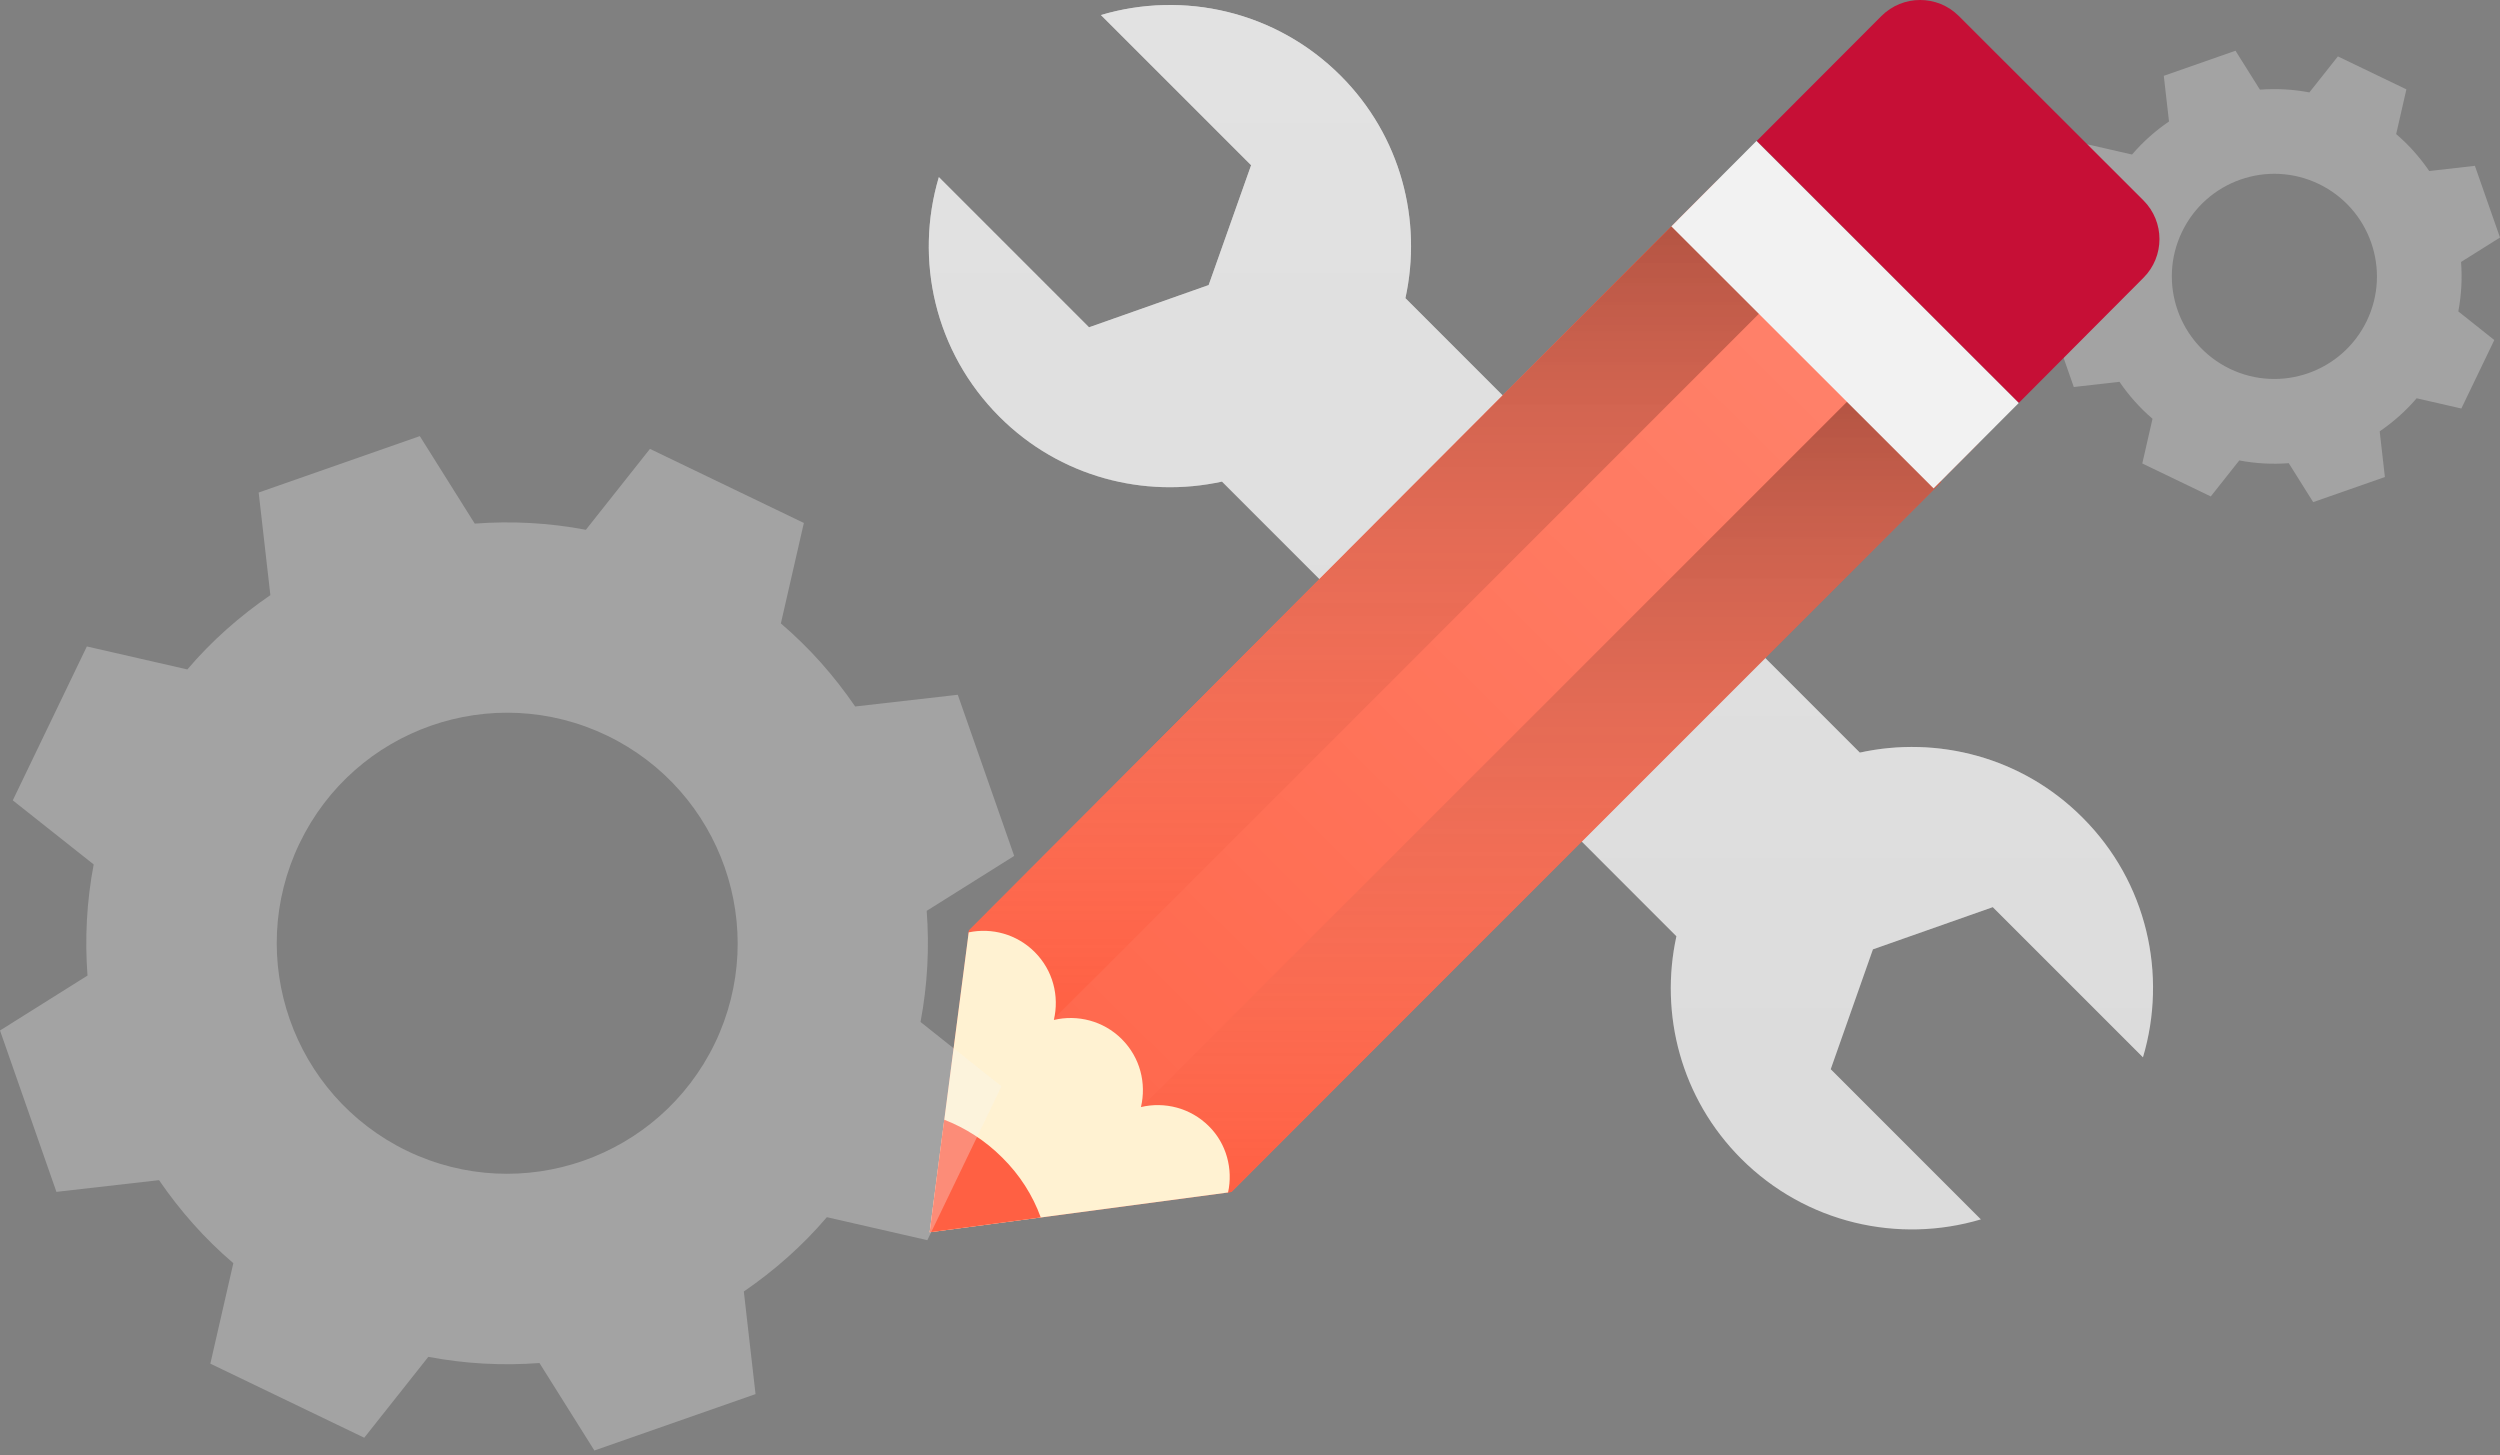 <svg xmlns="http://www.w3.org/2000/svg" width="493" height="287" fill="none" viewBox="0 0 493 287"><rect x="0" y="0" width="493" height="287" fill="#808080" stroke="none"/><g opacity=".3"><path fill="#F5F5F5" d="M420.44 30.475C422.588 27.953 425.054 25.786 427.726 23.955L426.698 14.951L440.84 10L445.66 17.678C448.892 17.435 452.162 17.604 455.412 18.22L461.035 11.121L474.542 17.622L472.525 26.44C475.047 28.588 477.214 31.054 479.045 33.726L488.049 32.698L493 46.84L485.322 51.66C485.565 54.892 485.397 58.162 484.78 61.412L491.879 67.054L485.378 80.561L476.56 78.543C474.412 81.066 471.946 83.233 469.274 85.063L470.302 94.068L456.16 99.019L451.34 91.341C448.108 91.583 444.838 91.415 441.588 90.799L435.965 97.898L422.458 91.397L424.475 82.579C421.953 80.43 419.786 77.964 417.955 75.293L408.951 76.32L404 62.16L411.678 57.34C411.435 54.108 411.603 50.838 412.22 47.588L405.121 41.965L411.622 28.458L420.44 30.475ZM430.285 45.738C425.447 55.808 429.687 67.876 439.738 72.733C449.808 77.572 461.876 73.331 466.733 63.281C471.572 53.211 467.331 41.143 457.28 36.285C447.192 31.428 435.124 35.669 430.285 45.738Z"/></g><g clip-path="url(#clip0)"><g opacity=".8"><path fill="#F2F2F2" d="M410.632 161.187C398.719 149.274 382.069 145.063 366.759 148.412L277.147 58.8C280.496 43.49 276.286 26.841 264.372 14.927C251.598 2.153 233.322 -1.866 217.103 2.966L246.718 32.582L238.345 56.217L214.758 64.542L185.143 34.926C180.31 51.145 184.281 69.374 197.104 82.196C209.017 94.109 225.667 98.32 240.977 94.971L330.589 184.63C327.24 199.94 331.45 216.59 343.363 228.503C356.137 241.278 374.414 245.297 390.633 240.464L361.017 210.849L369.342 187.214L392.977 178.889L422.593 208.504C427.425 192.238 423.454 173.961 410.632 161.187Z"/><path fill="url(#paint0_linear)" d="M410.632 161.187C398.719 149.274 382.069 145.063 366.759 148.412L277.147 58.8C280.496 43.49 276.286 26.841 264.372 14.927C251.598 2.153 233.322 -1.866 217.103 2.966L246.718 32.582L238.345 56.217L214.758 64.542L185.143 34.926C180.31 51.145 184.281 69.374 197.104 82.196C209.017 94.109 225.667 98.32 240.977 94.971L330.589 184.63C327.24 199.94 331.45 216.59 343.363 228.503C356.137 241.278 374.414 245.297 390.633 240.464L361.017 210.849L369.342 187.214L392.977 178.889L422.593 208.504C427.425 192.238 423.454 173.961 410.632 161.187Z"/></g><path fill="#F2705B" d="M242.842 235.058L242.172 235.154L241.838 235.201L183.324 243L190.979 184.343L191.027 183.865L191.075 183.482L329.584 44.639L335.086 39.136L338.53 35.692L390.202 87.363L386.757 90.808L381.303 96.31L242.842 235.058Z"/><path fill="#FF6043" d="M330.971 43.251L329.584 44.639L191.075 183.482L191.027 183.865L190.979 184.343L207.773 201.136L348.339 60.571L330.971 43.251Z"/><path fill="url(#paint1_linear)" d="M330.971 43.251L329.584 44.639L191.075 183.482L191.027 183.865L190.979 184.343L207.773 201.136L348.339 60.571L330.971 43.251Z"/><path fill="#FF6043" d="M365.466 77.747L224.9 218.312L241.837 235.201L242.172 235.154L242.842 235.058L382.834 95.066L365.466 77.747Z"/><path fill="url(#paint2_linear)" d="M365.466 77.747L224.9 218.312L241.837 235.201L242.172 235.154L242.842 235.058L382.834 95.066L365.466 77.747Z"/><path fill="#FF6043" d="M225.063 218.388L365.628 77.823L348.273 60.468L207.709 201.033L225.063 218.388Z"/><path fill="url(#paint3_linear)" d="M225.063 218.388L365.628 77.823L348.273 60.468L207.709 201.033L225.063 218.388Z"/><path fill="#C60F36" d="M398.096 79.469L346.425 27.797L371.017 3.158C375.227 -1.053 382.069 -1.053 386.279 3.158L422.688 39.519C426.899 43.73 426.899 50.571 422.688 54.782L398.096 79.469Z"/><path fill="#F2F2F2" d="M381.303 96.31L329.584 44.639L346.377 27.797L398.097 79.469L381.303 96.31Z"/><path fill="#FFF2D2" d="M242.172 235.154L183.324 243L191.027 183.865C195.572 182.908 200.5 184.2 204.041 187.74C207.677 191.376 208.921 196.448 207.82 201.136C212.461 200.036 217.581 201.28 221.217 204.916C224.853 208.552 226.097 213.624 224.996 218.312C229.637 217.212 234.757 218.456 238.393 222.092C241.885 225.537 243.177 230.561 242.172 235.154Z"/><path fill="#FF6043" d="M205.237 240.082L183.324 243L186.195 220.801C190.357 222.427 194.233 224.867 197.63 228.264C201.122 231.709 203.658 235.728 205.237 240.082Z"/></g><g opacity=".3"><path fill="#F5F5F5" d="M36.944 132.012C41.772 126.344 47.313 121.474 53.316 117.36L51.008 97.125L82.788 86L93.619 103.254C100.882 102.709 108.228 103.086 115.533 104.472L128.17 88.519L158.522 103.128L153.988 122.944C159.656 127.772 164.526 133.313 168.64 139.317L188.875 137.008L200 168.788L182.746 179.619C183.291 186.882 182.914 194.228 181.528 201.533L197.481 214.212L182.872 244.564L163.056 240.03C158.228 245.698 152.687 250.568 146.683 254.682L148.992 274.917L117.212 286.042L106.381 268.788C99.118 269.334 91.772 268.956 84.467 267.57L71.83 283.523L41.478 268.914L46.012 249.098C40.344 244.271 35.474 238.729 31.36 232.726L11.125 235.035L0 203.213L17.254 192.381C16.709 185.118 17.087 177.772 18.472 170.467L2.519 157.83L17.128 127.478L36.944 132.012ZM59.068 166.311C48.195 188.939 57.725 216.059 80.311 226.974C102.939 237.847 130.059 228.317 140.974 205.731C151.847 183.103 142.317 155.983 119.731 145.068C97.061 134.153 69.941 143.683 59.068 166.311Z"/></g><defs><linearGradient id="paint0_linear" x1="303.868" x2="303.868" y1=".986" y2="242.445" gradientUnits="userSpaceOnUse"><stop stop-color="#fff" stop-opacity=".64"/><stop offset="1" stop-color="#fff" stop-opacity="0"/></linearGradient><linearGradient id="paint1_linear" x1="269.659" x2="269.659" y1="43.251" y2="201.136" gradientUnits="userSpaceOnUse"><stop stop-color="#414141" stop-opacity=".4"/><stop offset="1" stop-color="#fff" stop-opacity="0"/></linearGradient><linearGradient id="paint2_linear" x1="303.867" x2="303.867" y1="77.747" y2="235.201" gradientUnits="userSpaceOnUse"><stop stop-color="#414141" stop-opacity=".4"/><stop offset="1" stop-color="#fff" stop-opacity="0"/></linearGradient><linearGradient id="paint3_linear" x1="360.98" x2="162.188" y1="63.154" y2="264.099" gradientUnits="userSpaceOnUse"><stop stop-color="#fff" stop-opacity=".21"/><stop offset="1" stop-color="#fff" stop-opacity="0"/></linearGradient><clipPath id="clip0"><rect width="243" height="243" fill="#fff" transform="translate(183)"/></clipPath></defs></svg>